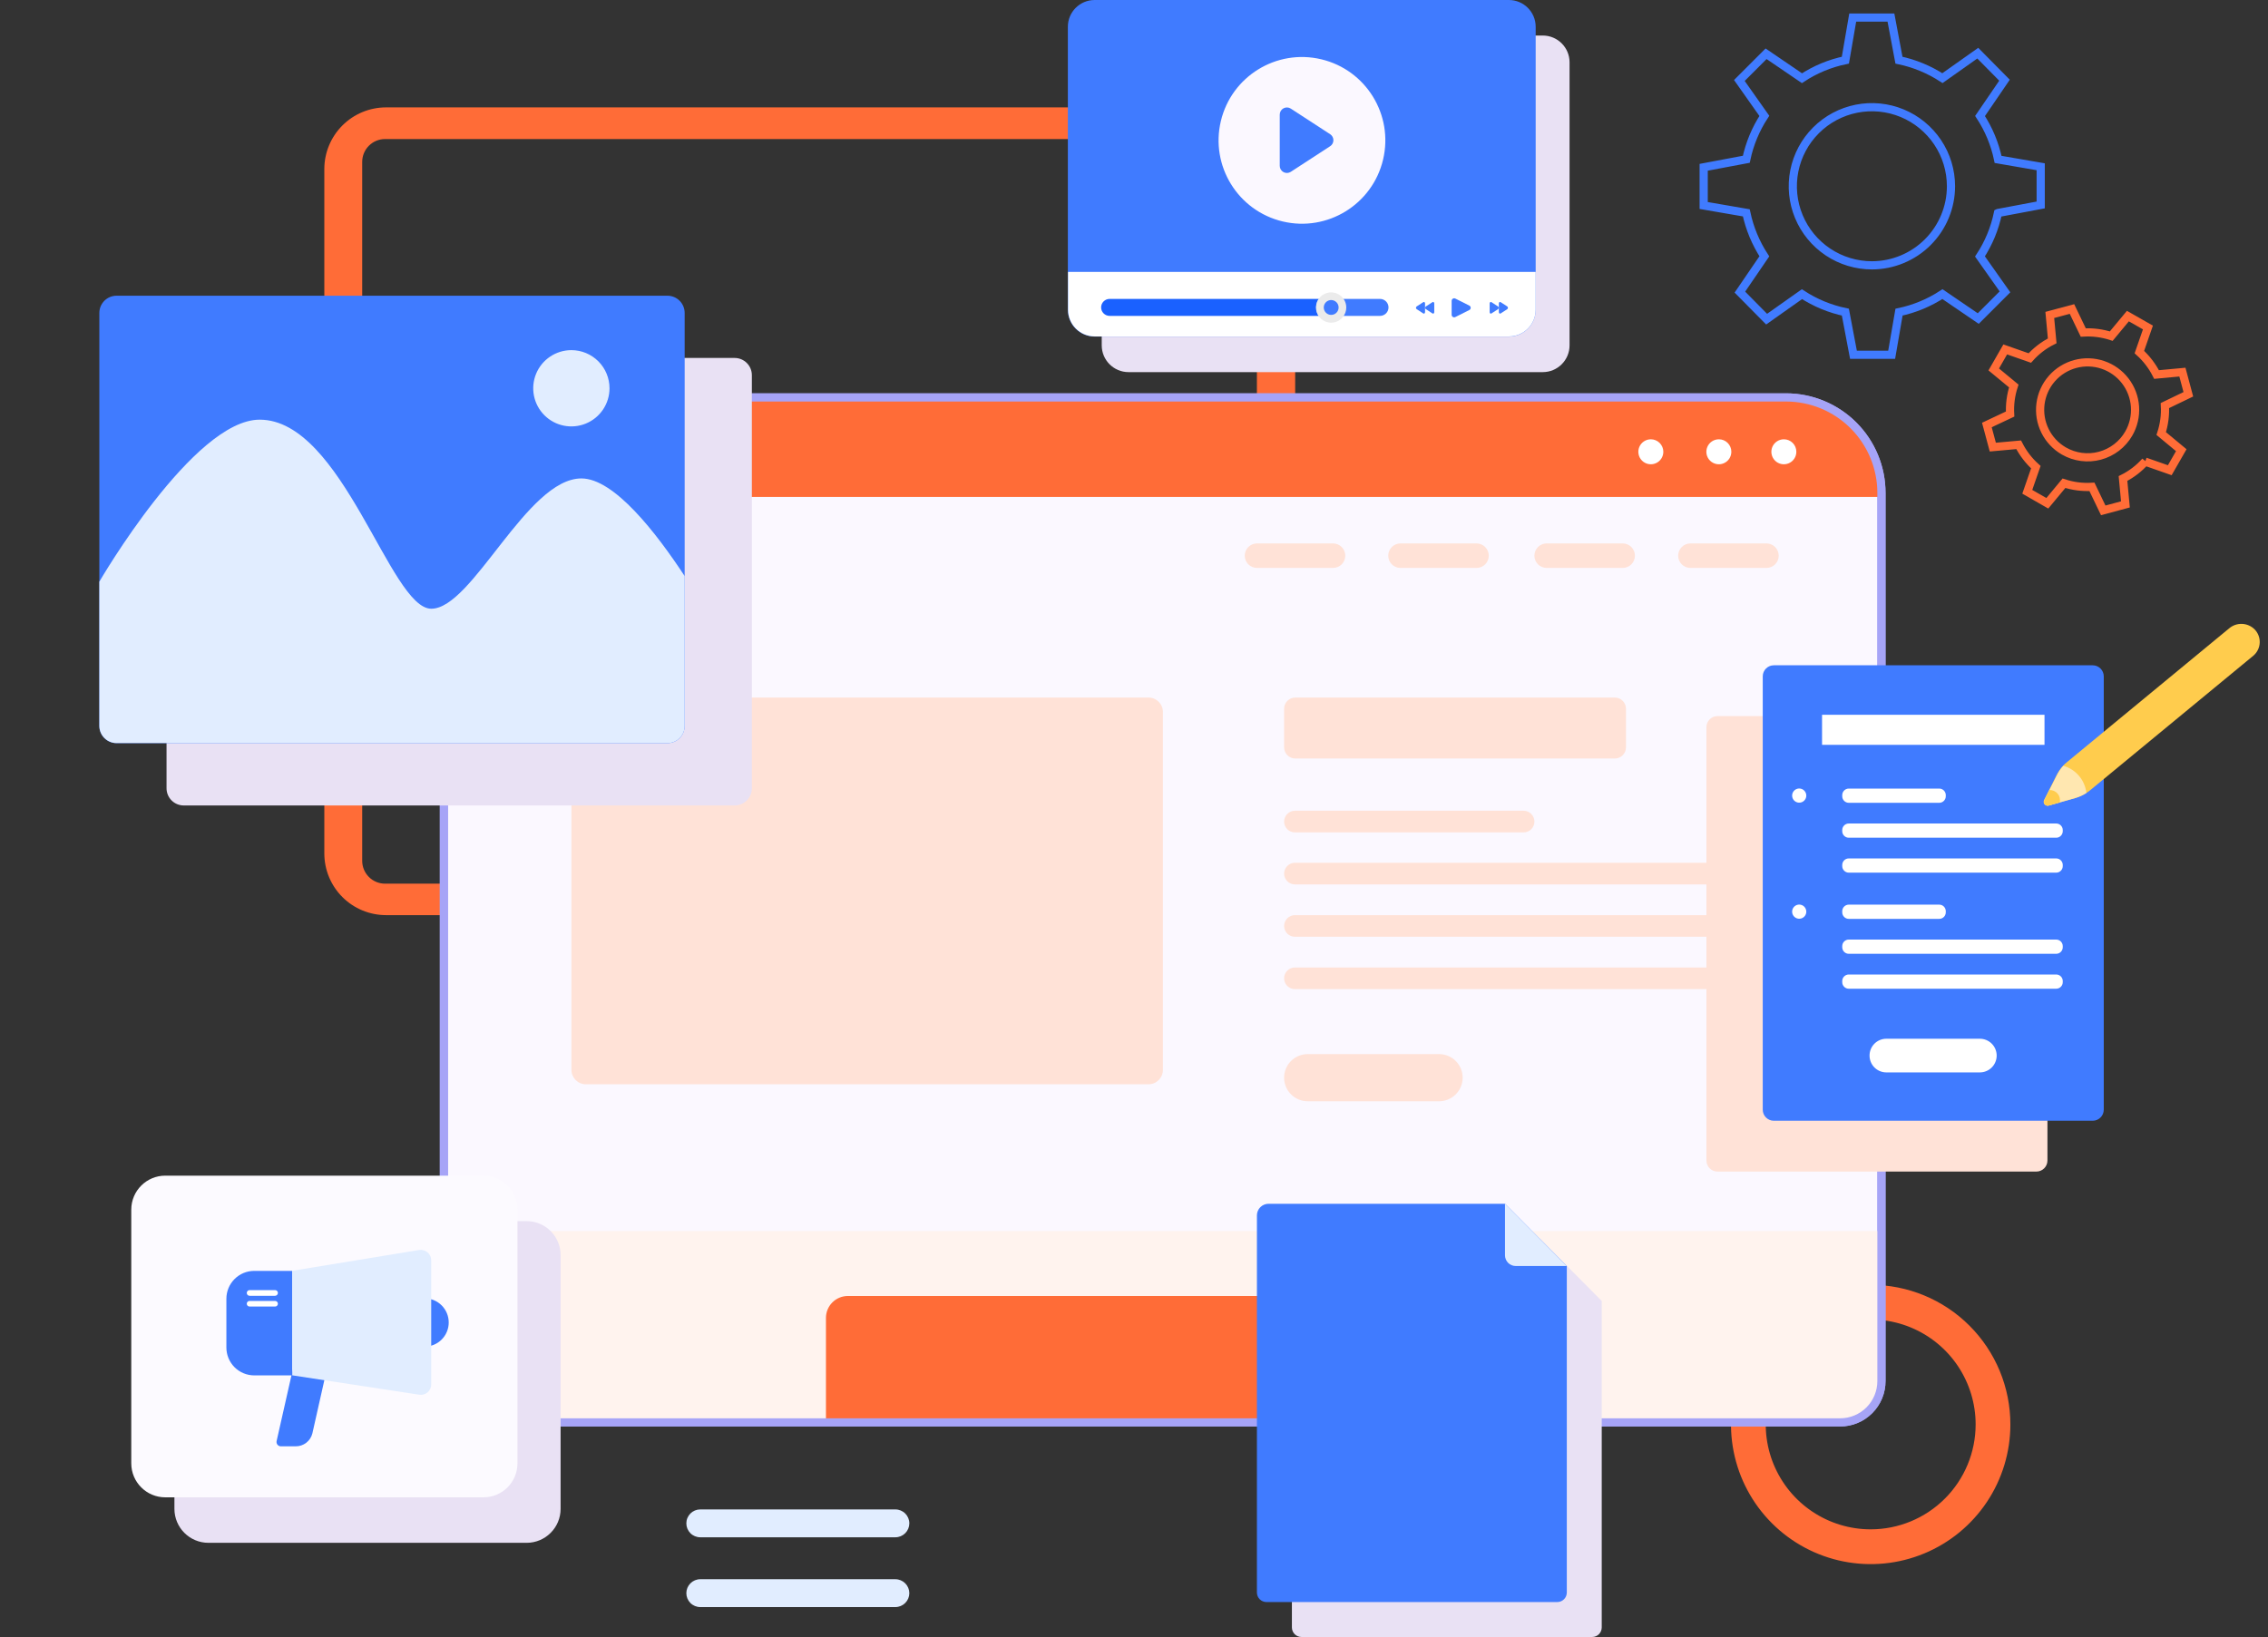 <svg width="277" height="200" viewBox="0 0 277 200" fill="none" xmlns="http://www.w3.org/2000/svg">
<rect x="0" y="0" width="277" height="200" fill="#333333" stroke="none"/>
<path d="M39.611 20.658V104.263C39.611 106.262 40.406 108.18 41.819 109.594C43.233 111.008 45.151 111.802 47.15 111.802H150.646C152.646 111.802 154.563 111.008 155.977 109.594C157.391 108.18 158.185 106.262 158.185 104.263V20.658C158.185 18.659 157.391 16.741 155.977 15.328C154.563 13.914 152.646 13.12 150.646 13.12H47.15C45.151 13.12 43.233 13.914 41.819 15.328C40.406 16.741 39.611 18.659 39.611 20.658ZM150.72 107.959H47.028C46.288 107.959 45.578 107.665 45.055 107.142C44.531 106.618 44.237 105.909 44.237 105.169V19.777C44.237 19.037 44.531 18.328 45.055 17.804C45.578 17.281 46.288 16.987 47.028 16.987H150.72C151.46 16.987 152.169 17.281 152.693 17.804C153.216 18.328 153.51 19.037 153.51 19.777V105.144C153.51 105.884 153.216 106.594 152.693 107.117C152.169 107.641 151.46 107.935 150.72 107.935V107.959Z" fill="#FF6C37"/>
<path d="M228.474 156.97C225.1 156.97 221.801 157.971 218.995 159.845C216.19 161.72 214.003 164.385 212.712 167.503C211.421 170.621 211.084 174.052 211.742 177.361C212.401 180.671 214.027 183.711 216.414 186.096C218.801 188.482 221.841 190.106 225.151 190.764C228.461 191.421 231.892 191.082 235.009 189.789C238.126 188.497 240.79 186.309 242.664 183.502C244.537 180.696 245.536 177.396 245.535 174.022C245.536 171.782 245.095 169.563 244.238 167.493C243.381 165.423 242.124 163.543 240.54 161.959C238.955 160.375 237.074 159.119 235.004 158.263C232.933 157.407 230.715 156.968 228.474 156.97ZM228.474 186.84C225.939 186.84 223.461 186.088 221.353 184.679C219.245 183.271 217.603 181.269 216.632 178.927C215.662 176.585 215.408 174.008 215.903 171.521C216.398 169.035 217.618 166.751 219.411 164.958C221.204 163.166 223.487 161.945 225.974 161.451C228.46 160.956 231.037 161.21 233.38 162.18C235.722 163.15 237.724 164.793 239.132 166.901C240.54 169.009 241.292 171.487 241.292 174.022C241.292 177.421 239.942 180.682 237.538 183.085C235.134 185.489 231.874 186.84 228.474 186.84Z" fill="#FF6C37"/>
<path d="M229.789 60.213V168.727C229.789 169.39 229.658 170.047 229.405 170.659C229.151 171.272 228.779 171.829 228.31 172.298C227.841 172.767 227.284 173.139 226.671 173.393C226.059 173.647 225.402 173.777 224.739 173.777H59.267C57.928 173.777 56.643 173.245 55.696 172.298C54.749 171.351 54.217 170.066 54.217 168.727V60.213C54.217 58.681 54.519 57.164 55.105 55.749C55.691 54.334 56.551 53.049 57.635 51.966C58.718 50.883 60.004 50.024 61.42 49.439C62.835 48.854 64.352 48.553 65.884 48.554H218.146C221.235 48.56 224.195 49.791 226.377 51.977C228.56 54.162 229.787 57.124 229.789 60.213Z" fill="#FBF8FF" stroke="#A6A4F7" stroke-miterlimit="10"/>
<path d="M229.79 60.213V60.711H54.25V60.213C54.25 58.681 54.552 57.164 55.138 55.749C55.725 54.334 56.584 53.049 57.668 51.966C58.751 50.883 60.038 50.024 61.453 49.439C62.868 48.854 64.385 48.553 65.917 48.554H218.147C221.235 48.56 224.196 49.791 226.378 51.977C228.561 54.162 229.787 57.124 229.79 60.213Z" fill="#FF6C37"/>
<path d="M84.984 69.922H63.909C63.233 69.922 62.585 69.654 62.106 69.177C61.628 68.7 61.358 68.052 61.355 67.376C61.355 66.699 61.624 66.05 62.103 65.571C62.582 65.092 63.232 64.823 63.909 64.823H84.984C85.66 64.825 86.307 65.095 86.784 65.574C87.261 66.052 87.529 66.701 87.529 67.376C87.529 68.052 87.261 68.699 86.784 69.177C86.306 69.654 85.659 69.922 84.984 69.922Z" fill="#FFB450"/>
<path d="M162.811 69.384H153.527C153.33 69.385 153.135 69.347 152.953 69.272C152.771 69.198 152.605 69.088 152.466 68.949C152.326 68.81 152.215 68.645 152.14 68.464C152.064 68.282 152.025 68.087 152.025 67.891C152.025 67.492 152.184 67.111 152.465 66.829C152.747 66.547 153.128 66.389 153.527 66.389H162.811C163.208 66.391 163.588 66.551 163.868 66.832C164.148 67.113 164.305 67.494 164.305 67.891C164.305 68.287 164.147 68.666 163.867 68.946C163.587 69.226 163.207 69.384 162.811 69.384Z" fill="#FFE2D7"/>
<path d="M180.361 69.384H171.044C170.648 69.384 170.268 69.226 169.988 68.946C169.708 68.666 169.551 68.287 169.551 67.891C169.551 67.494 169.708 67.113 169.988 66.832C170.267 66.551 170.647 66.391 171.044 66.389H180.329C180.727 66.389 181.109 66.547 181.39 66.829C181.672 67.111 181.83 67.492 181.83 67.891C181.83 68.282 181.676 68.658 181.401 68.938C181.127 69.217 180.753 69.377 180.361 69.384Z" fill="#FFE2D7"/>
<path d="M198.18 69.384H188.904C188.707 69.385 188.512 69.347 188.33 69.272C188.148 69.198 187.982 69.088 187.843 68.949C187.703 68.81 187.592 68.645 187.517 68.464C187.441 68.282 187.402 68.087 187.402 67.891C187.402 67.492 187.561 67.111 187.842 66.829C188.124 66.547 188.505 66.389 188.904 66.389H198.18C198.578 66.389 198.96 66.547 199.242 66.829C199.523 67.111 199.682 67.492 199.682 67.891C199.682 68.087 199.643 68.282 199.567 68.464C199.492 68.645 199.381 68.81 199.241 68.949C199.102 69.088 198.936 69.198 198.754 69.272C198.572 69.347 198.377 69.385 198.18 69.384Z" fill="#FFE2D7"/>
<path d="M215.739 69.384H206.454C206.258 69.384 206.064 69.345 205.883 69.27C205.702 69.195 205.537 69.085 205.398 68.946C205.26 68.808 205.15 68.643 205.075 68.462C205 68.281 204.961 68.087 204.961 67.891C204.961 67.494 205.118 67.113 205.398 66.832C205.678 66.551 206.057 66.391 206.454 66.389H215.739C216.137 66.389 216.519 66.547 216.8 66.829C217.082 67.111 217.24 67.492 217.24 67.891C217.24 68.087 217.201 68.282 217.126 68.464C217.05 68.645 216.939 68.81 216.8 68.949C216.66 69.088 216.495 69.198 216.313 69.272C216.131 69.347 215.936 69.385 215.739 69.384Z" fill="#FFE2D7"/>
<path d="M140.27 85.22H71.555C70.582 85.22 69.793 86.009 69.793 86.982V130.706C69.793 131.679 70.582 132.468 71.555 132.468H140.27C141.243 132.468 142.032 131.679 142.032 130.706V86.982C142.032 86.009 141.243 85.22 140.27 85.22Z" fill="#FFE2D7"/>
<path d="M197.219 85.22H158.203C157.446 85.22 156.832 85.834 156.832 86.591V91.299C156.832 92.055 157.446 92.669 158.203 92.669H197.219C197.976 92.669 198.589 92.055 198.589 91.299V86.591C198.589 85.834 197.976 85.22 197.219 85.22Z" fill="#FFE2D7"/>
<path d="M186.082 101.693H158.154C157.803 101.693 157.467 101.554 157.219 101.306C156.971 101.058 156.832 100.722 156.832 100.371C156.834 100.021 156.974 99.686 157.222 99.439C157.469 99.192 157.804 99.052 158.154 99.05H186.082C186.432 99.05 186.769 99.189 187.016 99.437C187.264 99.685 187.404 100.021 187.404 100.371C187.405 100.545 187.371 100.718 187.305 100.878C187.239 101.039 187.142 101.185 187.019 101.308C186.896 101.431 186.75 101.529 186.589 101.595C186.428 101.661 186.256 101.694 186.082 101.693Z" fill="#FFE2D7"/>
<path d="M214.026 108.049H158.154C157.803 108.049 157.467 107.91 157.219 107.662C156.971 107.414 156.832 107.078 156.832 106.727C156.834 106.377 156.974 106.042 157.222 105.795C157.469 105.547 157.804 105.407 158.154 105.405H214.026C214.2 105.405 214.372 105.439 214.532 105.506C214.692 105.572 214.838 105.67 214.961 105.792C215.084 105.915 215.181 106.061 215.247 106.221C215.314 106.382 215.348 106.553 215.348 106.727C215.349 106.901 215.316 107.073 215.25 107.234C215.183 107.395 215.086 107.541 214.963 107.664C214.84 107.787 214.694 107.884 214.533 107.95C214.372 108.016 214.2 108.05 214.026 108.049Z" fill="#FFE2D7"/>
<path d="M214.026 114.445H158.154C157.98 114.445 157.808 114.411 157.648 114.345C157.488 114.278 157.342 114.181 157.219 114.058C157.096 113.936 156.999 113.79 156.933 113.629C156.866 113.469 156.832 113.297 156.832 113.124C156.834 112.774 156.974 112.439 157.222 112.191C157.469 111.944 157.804 111.804 158.154 111.802H214.026C214.375 111.802 214.71 111.94 214.958 112.186C215.206 112.432 215.346 112.766 215.348 113.115C215.35 113.29 215.317 113.463 215.252 113.625C215.186 113.787 215.089 113.934 214.966 114.058C214.843 114.182 214.697 114.28 214.535 114.346C214.374 114.413 214.201 114.446 214.026 114.445Z" fill="#FFE2D7"/>
<path d="M214.026 120.842H158.154C157.803 120.842 157.467 120.703 157.219 120.455C156.971 120.207 156.832 119.871 156.832 119.52C156.832 119.17 156.971 118.834 157.219 118.586C157.467 118.338 157.803 118.199 158.154 118.199H214.026C214.2 118.197 214.372 118.231 214.533 118.297C214.694 118.363 214.84 118.46 214.963 118.583C215.086 118.706 215.183 118.852 215.25 119.013C215.316 119.174 215.349 119.346 215.348 119.52C215.349 119.694 215.316 119.866 215.25 120.027C215.183 120.188 215.086 120.334 214.963 120.457C214.84 120.58 214.694 120.678 214.533 120.744C214.372 120.81 214.2 120.843 214.026 120.842Z" fill="#FFE2D7"/>
<path d="M175.761 134.541H159.712C158.948 134.541 158.216 134.237 157.676 133.697C157.135 133.157 156.832 132.425 156.832 131.661C156.832 130.897 157.135 130.164 157.676 129.624C158.216 129.084 158.948 128.781 159.712 128.781H175.761C176.525 128.781 177.257 129.084 177.797 129.624C178.337 130.164 178.641 130.897 178.641 131.661C178.641 132.425 178.337 133.157 177.797 133.697C177.257 134.237 176.525 134.541 175.761 134.541Z" fill="#FFE2D7"/>
<path d="M229.789 150.402V168.727C229.789 169.39 229.658 170.047 229.405 170.66C229.151 171.272 228.779 171.829 228.31 172.298C227.841 172.767 227.284 173.139 226.671 173.393C226.059 173.647 225.402 173.777 224.739 173.777H59.267C57.928 173.777 56.643 173.245 55.696 172.298C54.749 171.351 54.217 170.066 54.217 168.727V150.402H229.789Z" fill="#FFF3EE"/>
<path d="M183.152 161.008V173.777H100.877V161.008C100.877 160.3 101.158 159.621 101.658 159.119C102.158 158.617 102.837 158.335 103.545 158.332H180.443C180.797 158.328 181.149 158.394 181.477 158.527C181.805 158.659 182.104 158.856 182.356 159.105C182.608 159.353 182.808 159.65 182.945 159.977C183.081 160.304 183.152 160.654 183.152 161.008Z" fill="#FF6C37"/>
<path d="M203.149 55.187C203.151 55.489 203.063 55.785 202.896 56.037C202.729 56.289 202.492 56.486 202.213 56.602C201.934 56.719 201.627 56.751 201.331 56.693C201.034 56.635 200.762 56.49 200.547 56.277C200.333 56.064 200.187 55.792 200.128 55.496C200.068 55.2 200.098 54.892 200.213 54.613C200.328 54.334 200.524 54.095 200.775 53.927C201.026 53.759 201.321 53.669 201.623 53.669C202.027 53.669 202.413 53.829 202.699 54.113C202.985 54.398 203.147 54.784 203.149 55.187Z" fill="white"/>
<path d="M211.456 55.187C211.457 55.489 211.369 55.786 211.202 56.038C211.035 56.29 210.797 56.487 210.518 56.603C210.239 56.72 209.931 56.751 209.634 56.692C209.338 56.633 209.065 56.488 208.851 56.274C208.637 56.06 208.492 55.788 208.433 55.491C208.375 55.194 208.405 54.887 208.522 54.608C208.638 54.328 208.835 54.09 209.087 53.923C209.34 53.756 209.636 53.668 209.938 53.669C210.341 53.669 210.727 53.829 211.011 54.114C211.296 54.398 211.456 54.785 211.456 55.187Z" fill="white"/>
<path d="M219.395 55.187C219.397 55.489 219.308 55.786 219.141 56.038C218.974 56.29 218.736 56.487 218.457 56.603C218.178 56.72 217.871 56.751 217.574 56.692C217.277 56.633 217.004 56.488 216.791 56.274C216.577 56.06 216.431 55.788 216.373 55.491C216.314 55.194 216.345 54.887 216.461 54.608C216.578 54.328 216.775 54.09 217.027 53.923C217.279 53.756 217.575 53.668 217.878 53.669C218.28 53.669 218.666 53.829 218.951 54.114C219.235 54.398 219.395 54.785 219.395 55.187Z" fill="white"/>
<path d="M229.789 60.213V168.727C229.789 169.39 229.658 170.047 229.405 170.659C229.151 171.272 228.779 171.829 228.31 172.298C227.841 172.767 227.284 173.139 226.671 173.393C226.059 173.647 225.402 173.777 224.739 173.777H59.267C57.928 173.777 56.643 173.245 55.696 172.298C54.749 171.351 54.217 170.066 54.217 168.727V60.213C54.217 58.681 54.519 57.164 55.105 55.749C55.691 54.334 56.551 53.049 57.635 51.966C58.718 50.883 60.004 50.024 61.42 49.439C62.835 48.854 64.352 48.553 65.884 48.554H218.146C221.235 48.56 224.195 49.791 226.377 51.977C228.56 54.162 229.787 57.124 229.789 60.213Z" stroke="#A6A4F7" stroke-miterlimit="10"/>
<g style="mix-blend-mode:multiply">
<path d="M89.723 43.732H22.445C21.282 43.732 20.34 44.674 20.34 45.837V96.3C20.34 97.463 21.282 98.405 22.445 98.405H89.723C90.886 98.405 91.828 97.463 91.828 96.3V45.837C91.828 44.674 90.886 43.732 89.723 43.732Z" fill="#E9E1F4"/>
</g>
<path d="M81.516 36.128H14.238C13.075 36.128 12.133 37.07 12.133 38.233V88.688C12.133 89.85 13.075 90.793 14.238 90.793H81.516C82.679 90.793 83.621 89.85 83.621 88.688V38.233C83.621 37.07 82.679 36.128 81.516 36.128Z" fill="#407BFF"/>
<path d="M83.621 70.379V88.688C83.621 89.244 83.4 89.777 83.007 90.17C82.614 90.564 82.081 90.784 81.525 90.784H14.23C13.674 90.782 13.142 90.561 12.749 90.168C12.357 89.775 12.135 89.243 12.133 88.688V71.064C12.133 71.064 23.612 51.271 31.714 51.271C41.864 51.271 47.641 74.369 52.675 74.369C57.709 74.369 64.334 58.451 71.008 58.451C75.006 58.451 80.146 65.084 83.621 70.379Z" fill="#E1EDFF"/>
<path d="M74.442 47.436C74.442 48.358 74.169 49.259 73.657 50.025C73.144 50.791 72.416 51.389 71.565 51.741C70.713 52.093 69.776 52.185 68.872 52.005C67.968 51.824 67.138 51.38 66.487 50.727C65.835 50.075 65.392 49.244 65.213 48.34C65.035 47.436 65.128 46.499 65.482 45.648C65.836 44.797 66.434 44.069 67.201 43.559C67.969 43.048 68.87 42.776 69.792 42.777C71.026 42.779 72.209 43.271 73.081 44.145C73.953 45.018 74.442 46.202 74.442 47.436Z" fill="#E1EDFF"/>
<g style="mix-blend-mode:multiply">
<path d="M248.709 87.488H209.766C209.018 87.488 208.412 88.095 208.412 88.843V141.778C208.412 142.526 209.018 143.132 209.766 143.132H248.709C249.457 143.132 250.063 142.526 250.063 141.778V88.843C250.063 88.095 249.457 87.488 248.709 87.488Z" fill="#FFE2D7"/>
</g>
<path d="M255.588 81.279H216.645C215.897 81.279 215.291 81.886 215.291 82.634V135.569C215.291 136.317 215.897 136.923 216.645 136.923H255.588C256.336 136.923 256.942 136.317 256.942 135.569V82.634C256.942 81.886 256.336 81.279 255.588 81.279Z" fill="#407BFF"/>
<path d="M249.704 87.325H222.535V90.997H249.704V87.325Z" fill="white"/>
<path d="M241.806 131.016H230.384C230.114 131.016 229.847 130.963 229.598 130.859C229.349 130.756 229.123 130.604 228.933 130.413C228.743 130.222 228.592 129.996 228.49 129.746C228.387 129.497 228.335 129.23 228.336 128.96C228.335 128.691 228.387 128.423 228.49 128.174C228.592 127.925 228.743 127.698 228.933 127.507C229.123 127.316 229.349 127.164 229.598 127.061C229.847 126.957 230.114 126.904 230.384 126.904H241.806C242.352 126.904 242.875 127.121 243.26 127.506C243.646 127.892 243.862 128.415 243.862 128.96C243.862 129.505 243.646 130.028 243.26 130.414C242.875 130.8 242.352 131.016 241.806 131.016Z" fill="white"/>
<path d="M236.847 96.341H225.8C225.358 96.341 225 96.699 225 97.14V97.279C225 97.721 225.358 98.079 225.8 98.079H236.847C237.288 98.079 237.646 97.721 237.646 97.279V97.14C237.646 96.699 237.288 96.341 236.847 96.341Z" fill="white"/>
<path d="M251.133 100.608H225.8C225.358 100.608 225 100.966 225 101.407V101.546C225 101.988 225.358 102.346 225.8 102.346H251.133C251.575 102.346 251.933 101.988 251.933 101.546V101.407C251.933 100.966 251.575 100.608 251.133 100.608Z" fill="white"/>
<path d="M251.133 104.875H225.8C225.358 104.875 225 105.233 225 105.675V105.813C225 106.255 225.358 106.613 225.8 106.613H251.133C251.575 106.613 251.933 106.255 251.933 105.813V105.675C251.933 105.233 251.575 104.875 251.133 104.875Z" fill="white"/>
<path d="M220.611 97.206C220.609 97.376 220.557 97.543 220.461 97.684C220.365 97.825 220.229 97.934 220.071 97.999C219.913 98.063 219.739 98.079 219.572 98.045C219.405 98.01 219.251 97.927 219.131 97.806C219.011 97.685 218.93 97.531 218.897 97.363C218.864 97.196 218.882 97.022 218.947 96.865C219.013 96.707 219.124 96.572 219.266 96.478C219.408 96.383 219.575 96.332 219.746 96.332C219.86 96.332 219.973 96.355 220.079 96.399C220.184 96.443 220.28 96.507 220.36 96.589C220.441 96.67 220.504 96.766 220.547 96.872C220.59 96.978 220.612 97.091 220.611 97.206Z" fill="white"/>
<path d="M236.847 110.521H225.8C225.358 110.521 225 110.879 225 111.321V111.459C225 111.901 225.358 112.259 225.8 112.259H236.847C237.288 112.259 237.646 111.901 237.646 111.459V111.321C237.646 110.879 237.288 110.521 236.847 110.521Z" fill="white"/>
<path d="M251.133 114.788H225.8C225.358 114.788 225 115.146 225 115.588V115.726C225 116.168 225.358 116.526 225.8 116.526H251.133C251.575 116.526 251.933 116.168 251.933 115.726V115.588C251.933 115.146 251.575 114.788 251.133 114.788Z" fill="white"/>
<path d="M251.133 119.055H225.8C225.358 119.055 225 119.413 225 119.855V119.993C225 120.435 225.358 120.793 225.8 120.793H251.133C251.575 120.793 251.933 120.435 251.933 119.993V119.855C251.933 119.413 251.575 119.055 251.133 119.055Z" fill="white"/>
<path d="M220.611 111.386C220.609 111.556 220.557 111.723 220.461 111.864C220.365 112.005 220.229 112.115 220.071 112.179C219.913 112.243 219.739 112.259 219.572 112.225C219.405 112.19 219.251 112.107 219.131 111.986C219.011 111.865 218.93 111.711 218.897 111.543C218.864 111.376 218.882 111.202 218.947 111.045C219.013 110.887 219.124 110.753 219.266 110.658C219.408 110.563 219.575 110.513 219.746 110.513C219.86 110.513 219.973 110.535 220.079 110.579C220.184 110.623 220.28 110.688 220.36 110.769C220.441 110.85 220.504 110.946 220.547 111.052C220.59 111.158 220.612 111.271 220.611 111.386Z" fill="white"/>
<path d="M275.234 80.088L255.31 96.52C255.155 96.652 254.992 96.772 254.82 96.879C254.397 97.153 253.935 97.362 253.449 97.499L250.186 98.413C250.099 98.438 250.006 98.436 249.92 98.409C249.834 98.381 249.757 98.329 249.7 98.259C249.643 98.189 249.608 98.103 249.598 98.013C249.589 97.924 249.606 97.833 249.647 97.752L251.149 94.766C251.363 94.328 251.637 93.921 251.964 93.559C252.107 93.402 252.263 93.257 252.429 93.126L272.256 76.767C272.696 76.392 273.262 76.197 273.84 76.221C274.418 76.245 274.965 76.487 275.372 76.898C275.58 77.113 275.741 77.368 275.847 77.647C275.953 77.927 276 78.225 275.988 78.523C275.975 78.821 275.901 79.114 275.771 79.383C275.642 79.652 275.459 79.892 275.234 80.088Z" fill="#FFCC4D"/>
<path d="M254.82 96.879C254.397 97.153 253.935 97.362 253.45 97.499L251.565 98.038L250.227 98.413C250.14 98.437 250.047 98.436 249.961 98.408C249.875 98.381 249.798 98.329 249.741 98.259C249.684 98.189 249.649 98.103 249.639 98.013C249.63 97.923 249.647 97.833 249.688 97.752L250.308 96.52L251.19 94.766C251.404 94.327 251.678 93.921 252.005 93.558C252.752 93.769 253.418 94.198 253.919 94.79C254.421 95.381 254.734 96.109 254.82 96.879Z" fill="#FFE7B0"/>
<path d="M251.565 98.038L250.227 98.413C250.14 98.437 250.047 98.436 249.961 98.408C249.875 98.381 249.798 98.329 249.741 98.259C249.684 98.189 249.649 98.103 249.639 98.013C249.63 97.923 249.647 97.833 249.688 97.752L250.308 96.52C250.499 96.513 250.688 96.549 250.862 96.627C251.036 96.705 251.19 96.822 251.312 96.969C251.433 97.115 251.519 97.288 251.563 97.474C251.607 97.659 251.608 97.852 251.565 98.038Z" fill="#FFCC4D"/>
<g style="mix-blend-mode:multiply">
<path d="M188.424 4.341H137.83C136.023 4.341 134.559 5.805 134.559 7.612V42.19C134.559 43.997 136.023 45.462 137.83 45.462H188.424C190.231 45.462 191.696 43.997 191.696 42.19V7.612C191.696 5.805 190.231 4.341 188.424 4.341Z" fill="#E9E1F4"/>
</g>
<path d="M184.287 0H133.694C131.887 0 130.422 1.465 130.422 3.272V37.849C130.422 39.656 131.887 41.121 133.694 41.121H184.287C186.094 41.121 187.559 39.656 187.559 37.849V3.272C187.559 1.465 186.094 0 184.287 0Z" fill="#407BFF"/>
<path d="M187.558 33.215V37.841C187.558 38.707 187.214 39.537 186.602 40.149C185.99 40.761 185.16 41.105 184.294 41.105H133.709C132.843 41.105 132.013 40.761 131.401 40.149C130.789 39.537 130.445 38.707 130.445 37.841V33.215H187.558Z" fill="white"/>
<path d="M160.756 37.556C160.755 37.925 160.866 38.286 161.074 38.592H135.521C135.246 38.592 134.982 38.483 134.788 38.288C134.594 38.094 134.484 37.83 134.484 37.556C134.484 37.281 134.594 37.017 134.788 36.823C134.982 36.629 135.246 36.519 135.521 36.519H161.074C160.866 36.825 160.755 37.186 160.756 37.556Z" fill="#1A61FF"/>
<path d="M169.584 37.556C169.584 37.83 169.475 38.094 169.281 38.288C169.086 38.483 168.823 38.592 168.548 38.592H161.075C160.867 38.286 160.756 37.925 160.756 37.556C160.756 37.186 160.867 36.825 161.075 36.519H168.548C168.823 36.519 169.086 36.629 169.281 36.823C169.475 37.017 169.584 37.281 169.584 37.556Z" fill="#407BFF"/>
<path d="M164.427 37.556C164.43 37.999 164.274 38.429 163.987 38.768C163.7 39.106 163.301 39.33 162.863 39.399C162.425 39.468 161.976 39.377 161.599 39.144C161.222 38.91 160.941 38.549 160.808 38.126C160.675 37.703 160.698 37.246 160.873 36.838C161.048 36.431 161.364 36.099 161.763 35.905C162.161 35.71 162.617 35.665 163.046 35.778C163.475 35.891 163.849 36.154 164.1 36.519C164.311 36.824 164.425 37.185 164.427 37.556Z" fill="#EBEBEB"/>
<path d="M163.489 37.556C163.491 37.735 163.439 37.912 163.34 38.062C163.241 38.212 163.1 38.329 162.934 38.399C162.768 38.468 162.585 38.487 162.409 38.452C162.232 38.418 162.07 38.331 161.943 38.204C161.816 38.077 161.729 37.915 161.695 37.738C161.66 37.562 161.679 37.379 161.748 37.213C161.818 37.048 161.935 36.906 162.085 36.807C162.235 36.709 162.412 36.657 162.592 36.658C162.829 36.66 163.056 36.755 163.224 36.923C163.392 37.091 163.487 37.318 163.489 37.556Z" fill="#407BFF"/>
<path d="M177.295 38.469V36.74C177.297 36.689 177.311 36.639 177.337 36.595C177.363 36.551 177.399 36.514 177.443 36.487C177.487 36.46 177.536 36.445 177.587 36.442C177.638 36.439 177.689 36.449 177.736 36.471L179.457 37.335C179.507 37.361 179.549 37.399 179.578 37.447C179.607 37.494 179.622 37.549 179.622 37.605C179.622 37.66 179.607 37.715 179.578 37.763C179.549 37.81 179.507 37.849 179.457 37.874L177.736 38.739C177.689 38.76 177.638 38.77 177.587 38.767C177.536 38.764 177.487 38.749 177.443 38.722C177.399 38.695 177.363 38.658 177.337 38.614C177.311 38.57 177.297 38.52 177.295 38.469Z" fill="#407BFF"/>
<path d="M181.938 38.135V37.074C181.938 36.935 182.052 36.846 182.15 36.911L182.966 37.441C182.991 37.46 183.011 37.485 183.026 37.513C183.04 37.542 183.047 37.573 183.047 37.605C183.047 37.636 183.04 37.667 183.026 37.696C183.011 37.724 182.991 37.749 182.966 37.768L182.15 38.298C182.052 38.363 181.938 38.274 181.938 38.135Z" fill="#407BFF"/>
<path d="M183.062 38.135V37.074C183.062 36.935 183.177 36.846 183.275 36.911L184.091 37.441C184.116 37.46 184.136 37.485 184.151 37.513C184.165 37.542 184.172 37.573 184.172 37.605C184.172 37.636 184.165 37.667 184.151 37.696C184.136 37.724 184.116 37.749 184.091 37.768L183.275 38.298C183.177 38.363 183.062 38.274 183.062 38.135Z" fill="#407BFF"/>
<path d="M175.172 38.135V37.074C175.172 36.935 175.058 36.846 174.96 36.911L174.144 37.441C174.119 37.46 174.098 37.485 174.084 37.513C174.07 37.542 174.062 37.573 174.062 37.605C174.062 37.636 174.07 37.667 174.084 37.696C174.098 37.724 174.119 37.749 174.144 37.768L174.96 38.298C175.058 38.363 175.172 38.274 175.172 38.135Z" fill="#407BFF"/>
<path d="M174.047 38.135V37.074C174.047 36.935 173.933 36.846 173.835 36.911L173.019 37.441C172.994 37.46 172.973 37.485 172.959 37.513C172.945 37.542 172.938 37.573 172.938 37.605C172.938 37.636 172.945 37.667 172.959 37.696C172.973 37.724 172.994 37.749 173.019 37.768L173.835 38.298C173.933 38.363 174.047 38.274 174.047 38.135Z" fill="#407BFF"/>
<path d="M168.92 19.502C170.22 14.03 166.838 8.541 161.366 7.242C155.895 5.943 150.406 9.325 149.107 14.796C147.807 20.267 151.189 25.756 156.661 27.056C162.132 28.355 167.621 24.973 168.92 19.502Z" fill="#FBF8FF"/>
<path d="M156.301 20.259V14.001C156.301 13.844 156.343 13.69 156.423 13.555C156.503 13.42 156.618 13.309 156.756 13.234C156.894 13.159 157.049 13.122 157.206 13.128C157.363 13.133 157.515 13.181 157.647 13.267L162.461 16.399C162.582 16.479 162.682 16.587 162.75 16.715C162.819 16.842 162.855 16.985 162.855 17.13C162.855 17.275 162.819 17.417 162.75 17.545C162.682 17.672 162.582 17.78 162.461 17.86L157.647 20.993C157.515 21.078 157.363 21.126 157.206 21.132C157.049 21.137 156.894 21.101 156.756 21.026C156.618 20.951 156.503 20.84 156.423 20.705C156.343 20.57 156.301 20.416 156.301 20.259Z" fill="#407BFF"/>
<g style="mix-blend-mode:multiply">
<path d="M64.317 149.186H25.456C23.162 149.186 21.303 151.045 21.303 153.339V184.335C21.303 186.628 23.162 188.488 25.456 188.488H64.317C66.61 188.488 68.469 186.628 68.469 184.335V153.339C68.469 151.045 66.61 149.186 64.317 149.186Z" fill="#E9E1F4"/>
</g>
<path d="M59.047 143.63H20.186C17.892 143.63 16.033 145.489 16.033 147.783V178.779C16.033 181.072 17.892 182.931 20.186 182.931H59.047C61.341 182.931 63.2 181.072 63.2 178.779V147.783C63.2 145.489 61.341 143.63 59.047 143.63Z" fill="#FCFAFF"/>
<path d="M36.119 176.698H34.308C34.227 176.699 34.148 176.682 34.075 176.647C34.002 176.613 33.938 176.562 33.888 176.499C33.837 176.436 33.802 176.363 33.784 176.284C33.767 176.205 33.767 176.124 33.786 176.045L35.744 167.381C35.77 167.261 35.836 167.154 35.931 167.077C36.026 167 36.144 166.957 36.266 166.956H39.309C39.391 166.955 39.472 166.973 39.546 167.008C39.619 167.043 39.684 167.094 39.735 167.158C39.786 167.221 39.822 167.296 39.84 167.375C39.858 167.455 39.858 167.538 39.84 167.617L38.151 175.123C38.038 175.576 37.776 175.976 37.407 176.262C37.039 176.548 36.585 176.701 36.119 176.698Z" fill="#407BFF"/>
<path d="M51.858 164.517H50.137V158.618H51.858C52.246 158.618 52.629 158.694 52.987 158.843C53.345 158.991 53.67 159.209 53.944 159.483C54.218 159.758 54.434 160.084 54.582 160.442C54.729 160.8 54.805 161.184 54.804 161.571C54.804 162.353 54.493 163.102 53.941 163.654C53.389 164.207 52.639 164.517 51.858 164.517Z" fill="#407BFF"/>
<path d="M31.053 155.265H35.687V168.033H31.053C30.15 168.033 29.285 167.675 28.647 167.037C28.009 166.399 27.65 165.533 27.65 164.631V158.667C27.65 157.764 28.009 156.899 28.647 156.261C29.285 155.623 30.15 155.265 31.053 155.265Z" fill="#407BFF"/>
<path d="M35.688 155.256L51.19 152.711C51.371 152.683 51.557 152.694 51.734 152.744C51.911 152.794 52.075 152.882 52.215 153.001C52.355 153.12 52.468 153.268 52.546 153.435C52.624 153.602 52.665 153.783 52.666 153.967V169.135C52.667 169.319 52.629 169.501 52.552 169.668C52.476 169.836 52.364 169.985 52.224 170.104C52.084 170.224 51.92 170.311 51.742 170.361C51.565 170.411 51.379 170.421 51.198 170.391L35.696 168.025L35.688 155.256Z" fill="#E1EDFF"/>
<path d="M33.59 158.308H30.482C30.436 158.308 30.39 158.299 30.348 158.281C30.306 158.263 30.268 158.237 30.236 158.205C30.204 158.172 30.179 158.133 30.163 158.091C30.146 158.048 30.138 158.003 30.139 157.957C30.139 157.866 30.175 157.779 30.239 157.715C30.303 157.65 30.391 157.614 30.482 157.614H33.59C33.636 157.613 33.681 157.621 33.724 157.638C33.766 157.655 33.805 157.68 33.838 157.712C33.87 157.744 33.896 157.782 33.914 157.824C33.932 157.866 33.941 157.911 33.941 157.957C33.941 158.003 33.932 158.049 33.914 158.091C33.897 158.134 33.871 158.173 33.838 158.205C33.806 158.238 33.767 158.264 33.724 158.281C33.682 158.299 33.636 158.308 33.59 158.308Z" fill="white"/>
<path d="M33.59 159.621H30.481C30.39 159.621 30.303 159.585 30.239 159.521C30.175 159.457 30.139 159.37 30.139 159.279C30.139 159.188 30.175 159.101 30.239 159.037C30.303 158.972 30.39 158.936 30.481 158.936H33.59C33.636 158.935 33.681 158.943 33.724 158.96C33.766 158.977 33.805 159.002 33.837 159.034C33.87 159.065 33.896 159.104 33.914 159.146C33.932 159.188 33.941 159.233 33.941 159.279C33.941 159.324 33.932 159.37 33.914 159.412C33.896 159.454 33.87 159.492 33.837 159.524C33.805 159.556 33.766 159.581 33.724 159.598C33.681 159.615 33.636 159.623 33.59 159.621Z" fill="white"/>
<g style="mix-blend-mode:multiply">
<path d="M159.221 151.332H188.087L195.626 158.944V198.825C195.626 199.135 195.503 199.431 195.285 199.65C195.066 199.869 194.769 199.992 194.46 199.992H158.952C158.642 199.992 158.346 199.869 158.127 199.65C157.908 199.431 157.785 199.135 157.785 198.825V152.768C157.785 152.387 157.936 152.022 158.206 151.753C158.475 151.483 158.84 151.332 159.221 151.332Z" fill="#E9E1F4"/>
</g>
<path d="M154.948 147.065H183.814L191.361 154.669V194.558C191.361 194.867 191.238 195.164 191.019 195.383C190.8 195.602 190.504 195.725 190.194 195.725H154.678C154.369 195.725 154.072 195.602 153.853 195.383C153.635 195.164 153.512 194.867 153.512 194.558V148.493C153.512 148.304 153.549 148.118 153.621 147.944C153.693 147.771 153.799 147.613 153.933 147.48C154.066 147.347 154.225 147.242 154.399 147.171C154.573 147.1 154.759 147.064 154.948 147.065Z" fill="#407BFF"/>
<path d="M183.812 147.065V153.372C183.815 153.716 183.953 154.046 184.198 154.289C184.442 154.533 184.773 154.669 185.118 154.669H191.36L183.812 147.065Z" fill="#E1EDFF"/>
<path d="M109.356 187.811H85.523C85.073 187.811 84.641 187.632 84.323 187.314C84.005 186.995 83.826 186.564 83.826 186.114C83.825 185.89 83.868 185.668 83.953 185.462C84.038 185.255 84.163 185.067 84.32 184.908C84.478 184.75 84.665 184.624 84.872 184.538C85.078 184.452 85.3 184.408 85.523 184.408H109.356C109.808 184.408 110.241 184.588 110.561 184.908C110.881 185.228 111.061 185.661 111.061 186.114C111.059 186.564 110.878 186.996 110.558 187.314C110.239 187.632 109.806 187.811 109.356 187.811Z" fill="#E1EDFF"/>
<path d="M109.355 196.337H85.523C85.073 196.337 84.641 196.158 84.323 195.84C84.005 195.521 83.826 195.09 83.826 194.64C83.826 194.189 84.005 193.756 84.323 193.437C84.641 193.117 85.072 192.936 85.523 192.934H109.355C109.807 192.936 110.24 193.117 110.559 193.436C110.878 193.755 111.059 194.188 111.061 194.64C111.059 195.09 110.878 195.522 110.558 195.84C110.239 196.158 109.806 196.337 109.355 196.337Z" fill="#E1EDFF"/>
<path d="M244.035 26.019L249.24 25.04V20.373L244.035 19.475C243.639 17.585 242.892 15.786 241.832 14.172L244.818 9.799L241.554 6.495L237.238 9.546C235.619 8.491 233.818 7.747 231.927 7.351L230.948 2.146H226.281L225.383 7.351C223.492 7.743 221.692 8.491 220.08 9.554L215.699 6.568L212.435 9.832L215.486 14.156C214.428 15.771 213.681 17.57 213.284 19.459L208.078 20.438V25.105L213.284 26.003C213.684 27.894 214.431 29.694 215.486 31.314L212.5 35.687L215.764 38.992L220.08 35.94C221.696 36.995 223.494 37.74 225.383 38.135L226.37 43.34H231.037L231.935 38.135C233.824 37.737 235.623 36.99 237.238 35.932L241.611 38.918L244.875 35.655L241.823 31.33C242.883 29.717 243.627 27.917 244.018 26.027L244.035 26.019ZM228.63 32.416C226.72 32.417 224.852 31.852 223.262 30.792C221.673 29.732 220.433 28.224 219.701 26.46C218.968 24.695 218.775 22.753 219.146 20.879C219.517 19.005 220.436 17.282 221.786 15.93C223.136 14.578 224.856 13.657 226.73 13.282C228.603 12.908 230.546 13.098 232.312 13.827C234.077 14.557 235.587 15.794 236.65 17.382C237.713 18.969 238.281 20.837 238.282 22.747C238.282 25.308 237.266 27.765 235.456 29.578C233.647 31.391 231.192 32.411 228.63 32.416Z" stroke="#407BFF" stroke-miterlimit="10"/>
<path d="M262.001 56.395L265.003 57.447L266.407 54.999L263.959 52.968C264.321 51.866 264.473 50.707 264.408 49.549L267.271 48.17L266.545 45.462L263.388 45.755C262.863 44.721 262.152 43.791 261.291 43.014L262.335 40.011L259.888 38.616L257.856 41.064C256.754 40.704 255.594 40.555 254.437 40.623L253.059 37.751L250.35 38.477L250.643 41.643C249.608 42.163 248.681 42.875 247.91 43.74L244.908 42.688L243.504 45.135L245.952 47.159C245.59 48.263 245.438 49.425 245.503 50.585L242.664 51.923L243.39 54.624L246.548 54.339C247.073 55.37 247.784 56.297 248.645 57.072L247.6 60.082L250.048 61.486L252.079 59.038C253.181 59.398 254.341 59.547 255.498 59.479L256.877 62.351L259.586 61.624L259.292 58.459C260.327 57.939 261.255 57.227 262.025 56.362L262.001 56.395ZM252.071 55.097C251.077 54.524 250.275 53.67 249.767 52.641C249.259 51.612 249.067 50.456 249.216 49.319C249.365 48.181 249.847 47.113 250.603 46.25C251.359 45.386 252.354 44.767 253.462 44.469C254.57 44.171 255.741 44.209 256.828 44.577C257.915 44.944 258.868 45.626 259.567 46.536C260.266 47.446 260.68 48.542 260.756 49.687C260.832 50.832 260.567 51.974 259.994 52.968C259.225 54.301 257.959 55.274 256.473 55.673C254.988 56.073 253.404 55.865 252.071 55.097Z" stroke="#FF6C37" stroke-miterlimit="10"/>
</svg>
